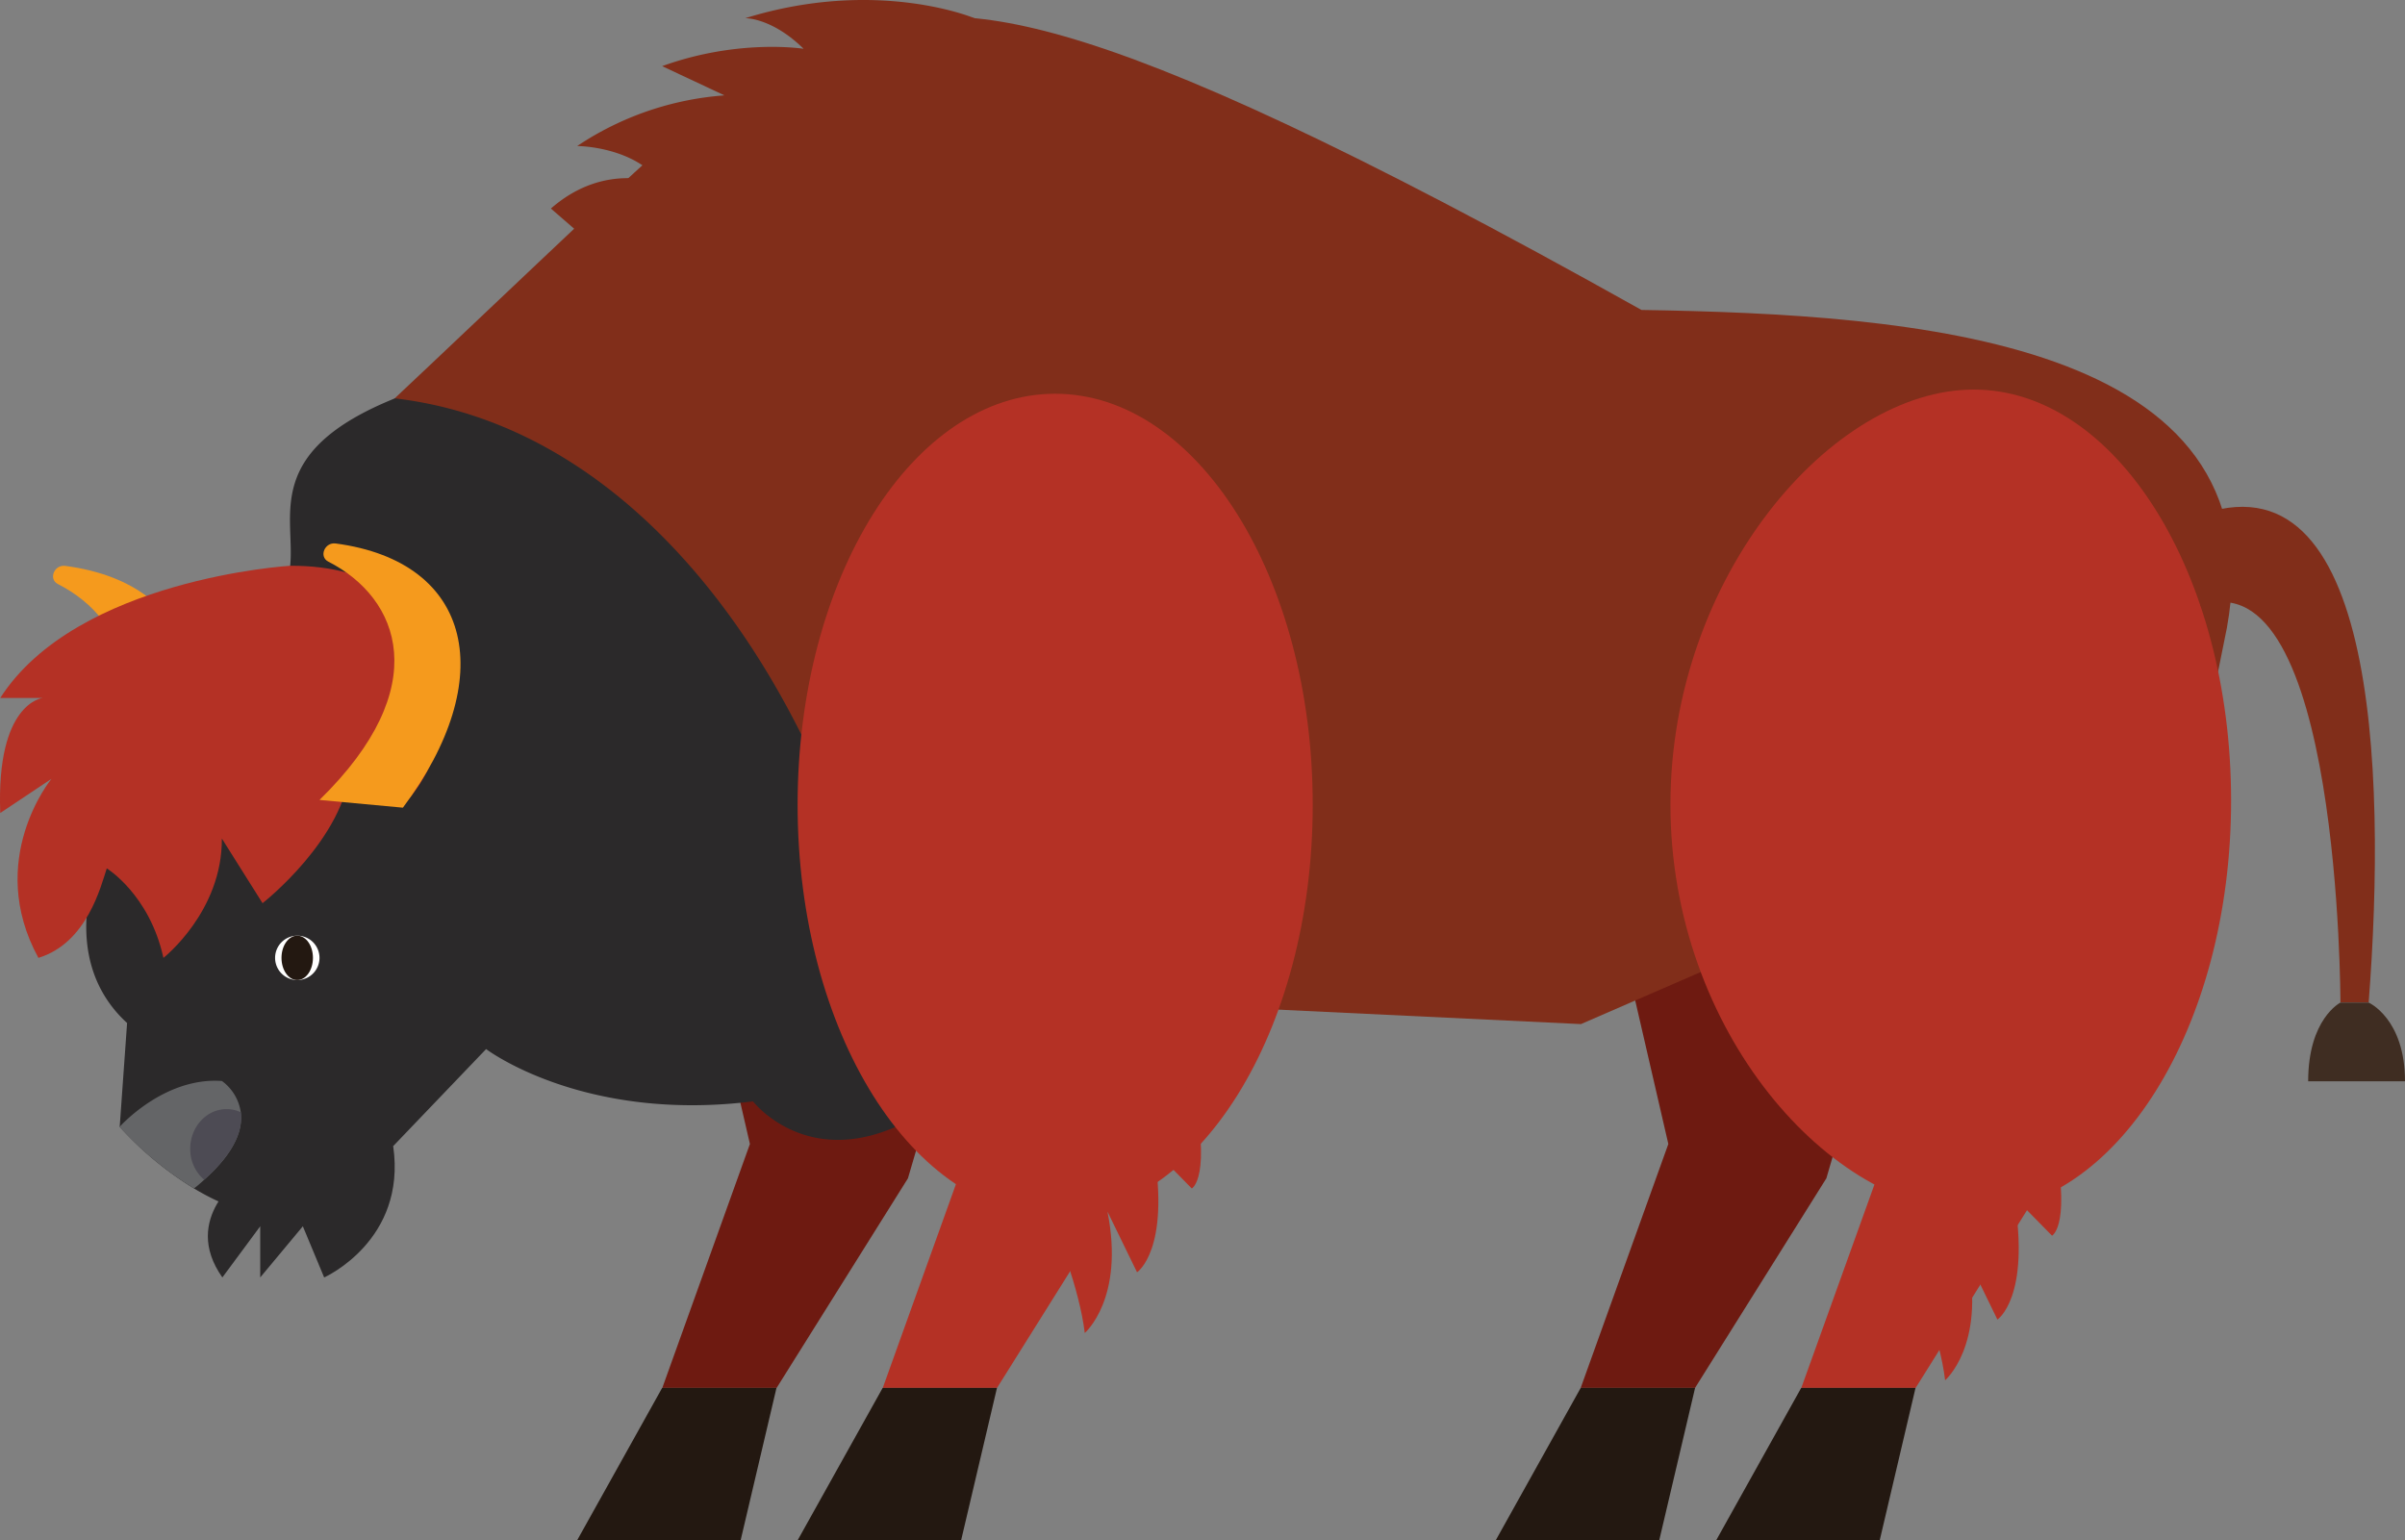 <svg xmlns="http://www.w3.org/2000/svg" viewBox="0 0 650 416.34"><rect x="0" y="0" width="650" height="416.34" fill="#808080" stroke="none"/><defs><style>.cls-1{fill:#6e1a11;}.cls-2{fill:#231811;}.cls-3{fill:#563f30;}.cls-4{fill:#812e1a;}.cls-5{fill:#b43125;}.cls-6{fill:#3f2d22;}.cls-7{fill:#2b292a;}.cls-8{fill:#f59a1d;}.cls-9{fill:#646567;}.cls-10{fill:#fff;}.cls-11{fill:#4d4b54;}</style></defs><title>Bison</title><g id="Layer_2" data-name="Layer 2"><g id="Слой_1" data-name="Слой 1"><path class="cls-1" d="M206.77,246.41l-17,6.91,12.91,55.9L179,375.15h30.9l35.49-56.65,6.83-23.31C230.33,270.52,208.46,246.3,206.77,246.41Z"/><polygon class="cls-2" points="178.96 375.15 155.98 416.34 200.17 416.34 209.86 375.15 178.96 375.15"/><path class="cls-3" d="M473.57,142.93c-4.52-14.51-11.62-29.62-25.14-36.57-12.5-6.42-27.16-4.3-41.07-.68,8.13,6.75,7,5.6,10.74,9.4,6.39-1.93,13.06-2.39,19.33-.26,10.17,3.45,17.25,12.88,21.38,22.79a70.6,70.6,0,0,1,5.06,34.15c-1,9.73-4,19.53-2.17,29.15,2.21,11.65,11.07,20.78,19.75,28.85A208.13,208.13,0,0,0,473.57,142.93Z"/><path class="cls-1" d="M455,246.41l-17,6.91,12.9,55.9-23.69,65.93h30.91l35.49-56.65,6.82-23.31C478.6,270.52,456.72,246.3,455,246.41Z"/><path class="cls-4" d="M583.1,262.72l18.77-93.05C616,91.49,516.83,85,443.64,83.78,285.17-5,258.13.45,229.56,8.92,195.54,19,190.29,29.7,80.33,132.4l33.42,99.82,111.56,70.93,89.46-31.71,112.52,5.37,67.32-29.27C496.19,247.43,583.1,262.72,583.1,262.72Z"/><polygon class="cls-2" points="427.22 375.15 404.25 416.34 448.44 416.34 458.13 375.15 427.22 375.15"/><path class="cls-5" d="M514.63,246.41l-17,6.91,12.91,55.9-23.7,65.93h30.9l35.5-56.65L560,295.19C538.19,270.52,516.31,246.3,514.63,246.41Z"/><polygon class="cls-2" points="486.81 375.15 463.83 416.34 508.03 416.34 517.71 375.15 486.81 375.15"/><path class="cls-5" d="M603,216.4c0,61.35-31.16,111.08-69.6,111.08s-81.93-48.6-81.93-110S495,105.3,533.44,105.3,603,155,603,216.4Z"/><path class="cls-5" d="M266.36,246.41l-17,6.91,12.9,55.9-23.68,65.93h30.89l35.49-56.65,6.83-23.31C289.92,270.52,268.05,246.3,266.36,246.41Z"/><polygon class="cls-2" points="238.56 375.15 215.57 416.34 259.76 416.34 269.45 375.15 238.56 375.15"/><path class="cls-4" d="M591.11,140.58c51-22.65,54,66.85,49.07,130.37h-7.63s0-121.14-37.78-107.08Z"/><path class="cls-6" d="M640.18,271h-7.63s-8.72,4.37-8.72,21.27H650C650,275.32,640.18,271,640.18,271Z"/><path class="cls-7" d="M65.72,317.65s-17,11.52-5.62,27.64l10.23-13.83v13.83l11.52-13.83,5.76,13.83s22.35-9.92,18.66-35.48Z"/><path class="cls-7" d="M245.08,303.16c-26.76,13.72-41.57-5.46-41.57-5.46-46,5.75-72.13-14.14-72.13-14.14L91.05,325.69c-13.74,6.62-27.74,2.12-38.61-4.45h0a90.82,90.82,0,0,1-20.09-16.67l2-28.05c-19.23-17.61-7.49-44.14-7.49-44.14l51.57-79.45c1.35-13.65-7.46-30.83,28.3-45.25C188.16,117.22,239,216.84,245.08,303.16Z"/><path class="cls-8" d="M13.26,222.28l22.54,2.09c26-34.73,19.1-66.44-18.14-71.41-3-.41-4.64,3.56-2,4.91C34.9,167.7,44.54,191.76,13.26,222.28Z"/><path class="cls-5" d="M354.79,217.53c0,61.35-31.17,111.09-69.62,111.09s-69.6-49.74-69.6-111.09,31.17-111.1,69.6-111.1S354.79,156.18,354.79,217.53Z"/><path class="cls-4" d="M263.36,4.92s-26.27-11.07-61.94,0c0,0,7.15-.19,15.78,8.27,0,0-17.51-2.82-38.24,4.69l16.84,7.9A82.32,82.32,0,0,0,156,39.47s15.55,0,23,10.33c0,0-15.09-6.57-30.11,6.57l14.07,12.21Z"/><path class="cls-9" d="M55.18,318.89a34.76,34.76,0,0,1-2.74,2.34A91.57,91.57,0,0,1,32.31,304.6s12-13.55,27.67-12.41a12.72,12.72,0,0,1,5.1,8.46C65.65,305.11,63.76,311.23,55.18,318.89Z"/><path class="cls-10" d="M86.35,258.91a6,6,0,1,1-6-6A6,6,0,0,1,86.35,258.91Z"/><path class="cls-5" d="M285.18,332.14s6.6,16.2,8,28.17c0,0,10.85-9.31,6.13-32.83l8,16.42s9-5.92,4.5-33.13l10.29,10.47s5.63-2.76,0-29Z"/><path class="cls-5" d="M517.71,344.93s6.6,16.19,8,28.16c0,0,10.85-9.31,6.13-32.83l8,16.42s9-5.92,4.5-33.13L554.6,334s5.62-2.76,0-29Z"/><path class="cls-5" d="M78.39,152.93S20.81,156.4.07,188.65H11.59S-1.08,189.81.07,219.75l13.83-9.22s-18,21.86-3.52,48.38c13.18-4,16.92-19.51,18.48-24.19,0,0,11.56,7.07,15.31,24.19,0,0,15.93-12.5,15.79-32.26l11,17.48S93.36,226.65,94.77,207l13.82,10.94C128,198.93,125.37,152.6,78.39,152.93Z"/><path class="cls-8" d="M86.35,216.22l22.54,2.09c26-34.73,19.1-66.44-18.15-71.41-3-.41-4.63,3.57-2,4.91C108,161.64,117.62,185.7,86.35,216.22Z"/><path class="cls-11" d="M55.18,318.89a10.89,10.89,0,0,1-3.77-8.35c0-5.94,4.4-10.75,9.84-10.75a8.77,8.77,0,0,1,3.83.86C65.65,305.11,63.76,311.23,55.18,318.89Z"/><path class="cls-2" d="M84.58,258.91c0,3.32-1.9,6-4.25,6s-4.25-2.7-4.25-6,1.9-6,4.25-6S84.58,255.58,84.58,258.91Z"/></g></g></svg>